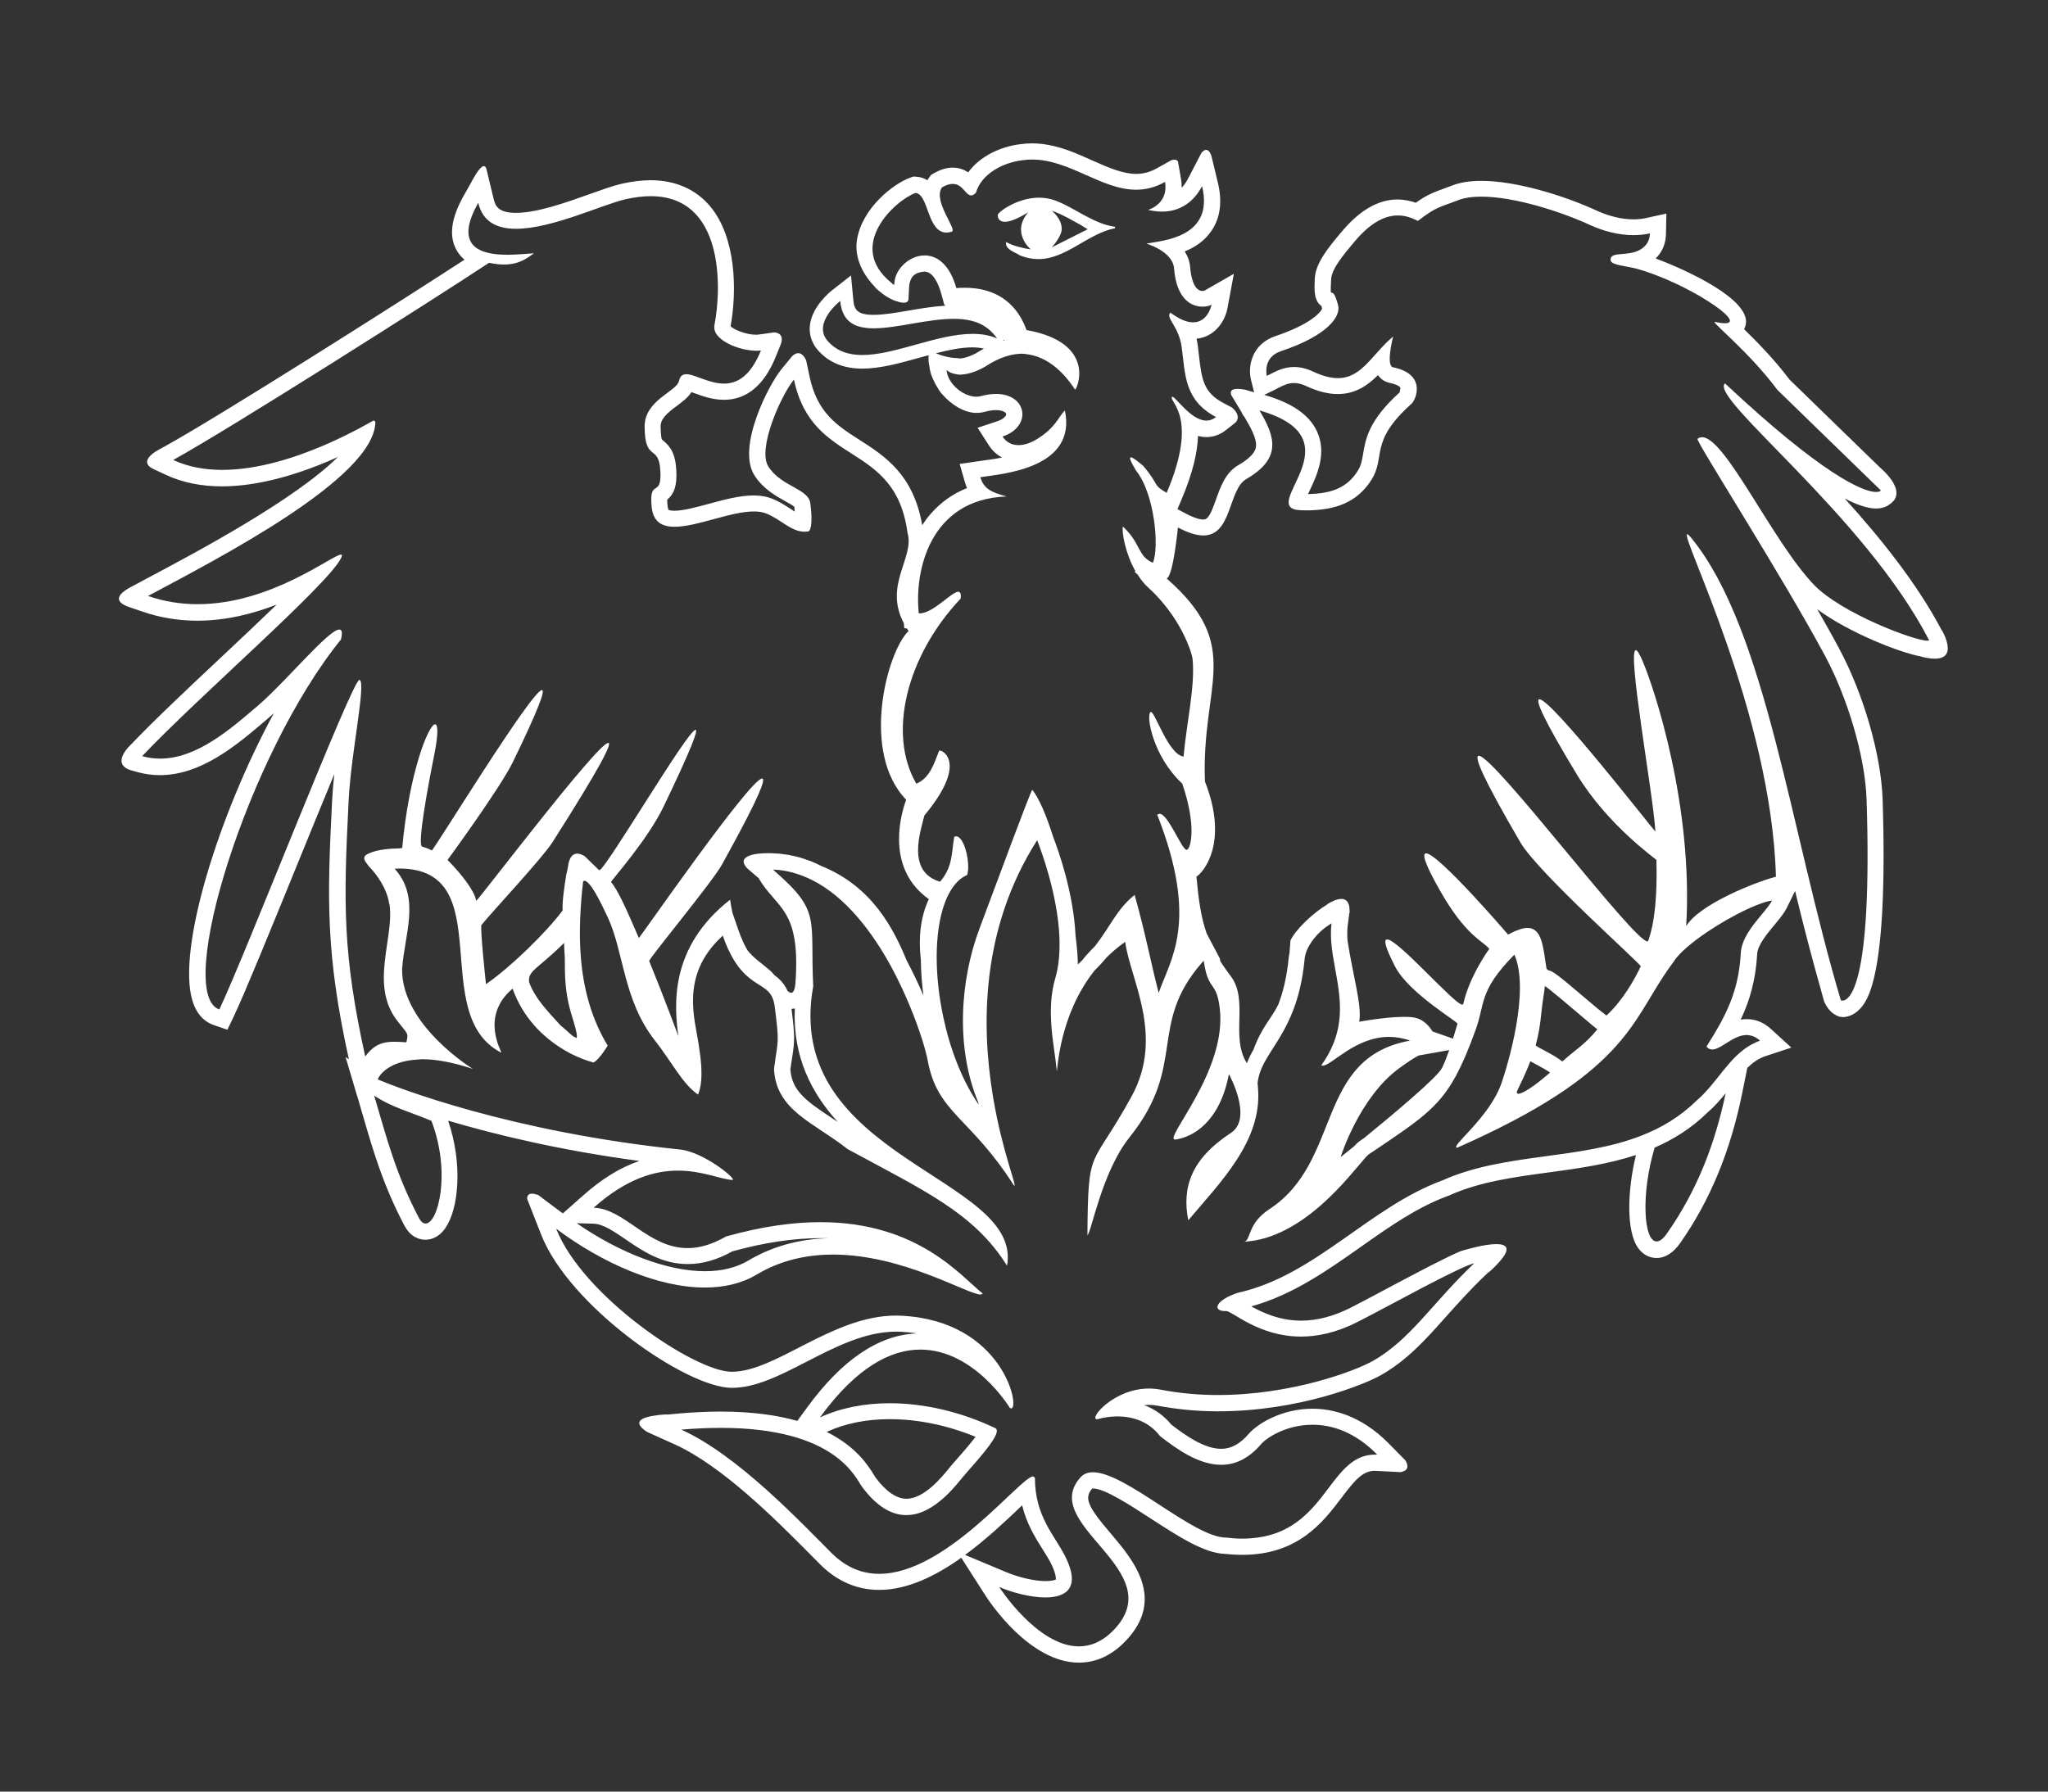 <?xml version="1.0" encoding="utf-8"?>
<!-- Generator: Adobe Illustrator 24.3.0, SVG Export Plug-In . SVG Version: 6.00 Build 0)  -->
<svg version="1.1" xmlns="http://www.w3.org/2000/svg" xmlns:xlink="http://www.w3.org/1999/xlink" x="0px" y="0px"
	 viewBox="0 0 576 504" style="enable-background:new 0 0 576 504;" xml:space="preserve">
<rect x="0" y="0" width="576" height="504" fill="#333333" stroke="none"/>
<style type="text/css">
	.st0{fill:#7F1416;}
	.st1{fill:#737474;}
	.st2{fill:#FFFFFF;}
	.st3{display:none;}
	.st4{display:inline;}
</style>
<g id="phoenix">
	<g>
		<g>
			<path class="st2" d="M292.26,55.61c-6.23,0-11.65,4.11-11.65,4.88c0,1.08,0.59,1.9,2.02,1.9c1.35,0,3.48-0.76,6.59-2.7
				c-4.99,5.77,0.68,10.47,0.68,10.47c-2.06-0.31-5.04-0.99-6.93-2.08c-0.39,2.08,2.49,2.85,3.87,3.75
				c1.82,0.75,3.57,1.06,5.19,1.06c7.84,0,13.92-7.2,21.58-8.69v-0.39c-6.19-0.89-11.09-5.23-16.77-7.39
				C295.3,55.86,293.75,55.61,292.26,55.61 M295.82,69.58c0,0,2.8-3.03,2.79-5.2c-0.01-2.95-2.79-5.09-2.79-5.09
				c2.39,0.68,8.06,3.88,10.09,5.2L295.82,69.58z"/>
			<path class="st2" d="M290.27,40.33c-1.12,0-2.22,0.08-3.32,0.24c-5.26,0.6-11.23,3.24-14.64,7.91c-1.11-0.73-2.55-1.32-4.37-1.32
				c-1.69,0-3.39,0.51-5.24,1.56l-0.83,0.48l-0.57,0.77l-0.47,0.74c-0.83-0.53-1.79-0.89-2.96-0.98l-0.96-0.07L256,49.98
				c-4.55,1.61-13.65,8.48-15.01,17.72c-0.52,3.51,0.54,8.29,5.06,12.99h-0.01l0.14,0.16l-0.03,0.03c0.27,0.28,0.65,0.61,1.03,0.92
				l0.11,0.11l0.06,0.04l0.25,0.19c0.89,0.75,2.13,1.63,3.54,2.23v0.02l0.08,0.02l0.31,0.12c0.27,0.11,0.53,0.2,0.83,0.27l0.13,0.03
				l0.03,0.01l0.15,0.07c0.62,0.18,1.1,0.26,1.49,0.26c1.35,0,1.35-0.92,1.35-0.92l0.05-0.99l0.11-2.22
				c0.01-1.2,0.33-2.08,0.61-2.62l0.2-0.4l0.27-0.32c0.53-0.58,1.29-1.01,2.51-1.2l0.23-0.04l0.38-0.04l0.21-0.02l0.36,0.06
				c2.23,0.35,3.53,3.7,4.09,5.5l0.09,0.31l0.19,0.65l0.37,1.33l0.43,1.6l0.27-0.02l0.06,0.16c-3.37,0.2-6.84,0.77-10.22,1.35
				c-3.68,0.63-7.15,1.23-9.99,1.23c-4.55,0-5.49-1.37-5.74-4.24l-0.64-6.84l-5.31,4.16c-0.59,0.46-5.81,4.68-6.28,10.1
				c-0.21,2.5,0.59,4.85,2.32,6.81c3.01,3.41,7.2,5.14,12.44,5.14c5.02,0,10.55-1.53,15.92-3.03c0.91-0.24,1.82-0.5,2.73-0.74
				c-0.01,0.4-0.04,1.08,0.01,1.93c0.11,0.65,0.2,1.11,0.2,1.11c0.05,0.61,0.2,1.21,0.34,1.81c0.16,0.66,0.45,1.28,0.71,1.91
				c0.31,0.67,0.63,1.37,1.09,2.1c0.37,0.58,0.7,1.17,1.12,1.73l0.23,0.24c2.68,3.15,6.43,5.39,9.69,5.39c0.87,0,1.72-0.1,2.5-0.32
				c1.12-0.31,2.15-0.46,3.07-0.46c1.85,0,2.78,0.63,2.86,1.08c0.07,0.49-0.66,1.43-2.48,2.05l-5.55,1.84l3.16,4.93
				c0.97,1.52,2.26,2.68,3.73,3.44c-1.98,0.4-3.85,0.65-5.23,0.84l-1.59,0.22l-5.12,0.75l1.44,5c0.18,0.66,0.39,1.23,0.63,1.79
				c-4,1.58-7.42,4.02-10.28,7.31c-0.86,0.99-1.63,2.03-2.33,3.12c-2.44-14.18-10.45-19.41-17.61-23.98
				c-6.41-4.11-11.92-7.64-14.07-17.86l-0.89-4.21l-0.07-0.31c-0.27-0.64-1.02-2.03-2.22-2.03c-0.5,0-1.06,0.23-1.71,0.85
				l-0.21,0.25l-2.87,3.5c-3.45,4.22-12.59,21.73-7.54,29.76c2.41,3.8,6,5.8,8.63,7.26c0.86,0.46,2.1,1.16,2.59,1.59
				c0.05,0.5,0.09,0.96,0.12,1.36l-1.15-0.75c-1.5-0.97-3.18-2.09-5.25-2.9c-1.52-0.6-3.19-0.89-5.15-0.89
				c-3.91,0-8.31,1.18-12.56,2.34c-3.56,0.97-7.23,1.96-9.74,1.96c-1.25,0-1.61-0.24-1.61-0.24s-0.23-0.28-0.31-1.21
				c-0.07-0.77-0.1-1.3-0.1-1.65c2.06-1.74,2.77-4.14,2.57-8.17c-0.23-4.75-1.62-6.79-3.79-8.55l-0.29-0.25
				c0.01,0-0.32-0.79-0.34-3.59c-0.01-2.26,1.82-3.8,4.6-5.86c1.52-1.13,3.08-2.3,4.07-3.85l0.81,0.29c2.28,0.83,5.1,1.87,8.32,1.87
				c6.41,0,11.33-4.08,14.6-12.15l1.43-3.54l0.08-0.19c0.68-2.45-0.81-3.01-2-3.09l-1.2,0.18l-3.17,0.44l-0.64,0.05
				c-2.83,0-6.2-1.39-7.22-2.38c1.86-10.26,1.48-24.99-5.65-33.63c-4.03-4.88-9.84-7.46-16.83-7.46c-2.54,0-5.29,0.34-8.18,1
				c-2.39,0.54-5.39,1.63-8.89,2.87c-6.61,2.37-14.84,5.31-20.81,5.31c-4.9,0-5.78-1.88-6.25-3.8l-1.95-8.1l-0.16-0.61
				c-0.16-0.45-0.39-0.63-0.66-0.63c-0.65,0-1.53,1.11-2.26,2.27c-0.78,1.24-1.42,2.49-1.43,2.52l-1.92,3.4
				c-3.68,6.5-4.32,11.59-2,15.57c0.59,1.03,1.33,1.86,2.16,2.55c-20.5,13.34-69.37,44.28-84.19,52.46l-1.68,0.92l-0.53,0.3
				c-1.44,0.84-5.1,3.38-0.98,5.28l0.03,0l3.42,1.6c4.58,2.13,9.88,3.21,15.72,3.21c6.96,0,17.81-1.59,32.58-8.25
				c-12.15,12.04-39.81,26.77-51.99,33.24l-3.62,1.94l-2.23,1.2c-0.06,0.02-0.61,0.28-1.3,0.71c-1.89,1.14-4.64,3.46,0.61,5.17
				l0.06,0.02l3.53,1.21c4.9,1.69,10.09,2.55,15.42,2.55c8.17,0,15.81-2,22.31-4.52c-4.85,4.7-10.32,9.84-15.28,14.5
				c-9.43,8.85-19.15,17.98-25.64,24.81v-0.01c0,0-0.49,0.46-1.06,1.12c-1.39,1.67-3.21,4.7,0.73,6.1l1.3,0.36l0.82,0.23
				c2.04,0.57,4.15,0.86,6.28,0.86c11.72,0,21.73-8.55,29.77-15.41l0.53-0.45c0.57-0.48,1.15-1,1.75-1.55
				c-15.74,29.1-27.13,66.22-22.95,80.64c1.33,4.61,4.04,6.4,6.08,7.08l3.82,1.31l1.74-3.64c3.11-6.54,10.17-23.87,17.65-42.21
				c3.33-8.18,7.19-17.63,10.68-26.08c-0.28,2.51-0.5,4.99-0.61,7.27c-1.43,28.24-1.82,43.18,4.7,72.96l-0.93-0.63l3.06,10.31
				l0.1,0.45l0.04-0.04l0.43,1.45l1.28,4.39c2.93,10.08,5.71,19.6,11.62,30.81c1.86,3.52,4.51,4.03,5.93,4.03
				c1.24,0,3.64-0.4,5.62-3.29c3.76-5.46,4.93-18.02,0.77-30.2c12.94,3.83,31.22,8.31,53.78,11.33c-5.34,1.83-10.6,5.05-15.86,9.76
				l-5.66,5l-5.8-4.32l-0.07-0.07l-1-0.76c-0.58-0.22-1.24-0.41-1.81-0.41c-0.77,0-1.38,0.36-1.36,1.46l0.79,2.02l0.03,0.08
				l3.11,7.94c7.93,20.24,40.84,43.11,53.6,43.13c6.79,0,13.71-3.57,21.05-7.35c8.12-4.17,16.48-8.46,25.18-8.46
				c0.42,0,0.83,0,1.25,0.02c1.61,0.09,3.14,0.23,4.55,0.48c-10.72,0.42-21.08,7.46-30.87,20.91l-2.71,3.7
				c-5.59-1.58-12.63-2.62-21.49-2.62c-3.63,0-7.52,0.17-11.55,0.52l-3.64,0.33l0.05-0.06c-1.56,0.06-2.78,0.2-3.8,0.38
				c-6.21,0.98-3.9,3.23-1.79,4.56l1.98,0.9l5.72,2.57c13.42,6.06,28.64,21.38,37.72,30.53c1.23,1.25,2.35,2.36,3.36,3.38
				c4.73,4.68,10.29,7.05,16.5,7.05c8,0,15.98-4.02,23.06-9.04l6.84,10.69c1.24,1.92,12.47,18.81,26.25,18.81
				c4.82,0,9.2-2.02,13.05-6c11.52-11.96,2.14-22.96-4.05-30.27c-6.62-7.74-7.58-10.03-5.26-12.72l0.04,0.01l0.17-0.01
				c3.29,0,10.51,4.72,16.31,8.5c7.68,4.97,14.94,9.71,20.83,9.9c1.65,0.18,3.27,0.27,4.82,0.27c15.79,0,22.81-9.27,27.93-16.05
				c3.8-5,5.94-7.59,9.42-7.59l0.4,0.02l5.29,0.27l1.43,0.08c1.35-0.2,2.88-0.91,1.39-3.37l-0.32-0.31l-4.33-4.4
				c-7.94-8.06-16.04-9.76-21.42-9.76c-8.71,0-15.51,4.25-17.97,7.09c-2.41,2.83-4.94,4.19-7.72,4.19c-4.56,0-9.61-3.4-14.03-6.82
				c-2.03-2.49-4.65-4.35-7.65-5.48c0.45-0.04,0.91-0.06,1.36-0.06c0.81,0,1.63,0.07,2.41,0.22c5.4,1.03,11.1,1.59,17.02,1.59
				c22.56,0,41-7.48,45.68-10.1c7.41-4.17,12.56-9.91,18.48-16.56c3.33-3.72,6.77-7.57,11.01-11.62l0.93-0.87l0.05,0.05
				c1.26-1.11,2.17-2.04,2.93-2.9c3.53-3.92,2.06-5.04-0.8-5.04c-3.35,0-8.61,1.55-9.91,1.95l-0.3,0.1h0.03
				c-3.86,1.64-10.55,5.11-21.88,11.15c-3.72,1.98-7.02,3.74-9.05,4.76c-4.7,2.36-9.33,3.57-13.79,3.57c-6,0-10.73-2.18-14.03-4.01
				c11.65-3.23,21.38-10.09,30.81-16.74c8.16-5.75,15.88-11.19,24.68-14.4l0.15-0.04l0.13-0.07c8.5-3.82,17.97-5.09,27.98-6.45
				c8.2-1.1,16.52-2.28,24.44-4.88c-2.41,9.96-2.8,21.48,0.66,26.22c1.3,1.76,3.13,2.75,5.14,2.75c2.48,0,4.76-1.47,6.76-4.36
				c8.33-11.95,13.99-25.65,17.3-41.89l1.46-7.23c1.53-1.5,3.14-2.64,5.03-3.28l7.35-2.43l-5.72-5.23c-2.02-1.85-4.3-2.78-6.79-2.78
				c-0.59,0-1.19,0.07-1.73,0.14c2.5-5.27,4.22-11.01,4.64-18.49c0.12-2.47,2.85-5.76,4.84-8.14c1.44-1.73,2.69-3.23,3.47-4.78
				l2.35-4.8c2.27,9.42,4.7,18.8,7.31,27.99c0.29,1.05,0.56,2.14,0.89,3.19c0.75,1.67,2.03,3.4,4.02,4.11l0.45,0.18l-0.09-0.11
				c0.24,0.03,0.44,0.14,0.7,0.14c1.23,0,3.09-0.38,4.86-2.22c1.98-2.07,8.09-8.36,6.48-58.97c-0.41-12.5-5.3-29.49-12.12-42.29
				c-1.84-3.48-3.99-7.27-6.27-11.26c8.9,6.58,23.24,12.22,29.22,13.3l-0.03,0.03c1.58,0.4,2.85,0.58,3.87,0.58
				c2.96,0,3.73-1.49,3.65-3.19c-0.07-1.15-0.5-2.39-0.91-3.34c-0.39-0.85-0.76-1.48-0.76-1.48l-0.02,0.04
				c-7-13.28-17.22-25.96-27.3-37.09c3.43,1.77,6.46,2.82,8.81,2.82c1.33,0,2.35-0.31,3.15-0.73v0.01l0.01-0.01l0.31-0.21l0.83-0.59
				l0.46-0.47l0.08-0.06l0.35-0.42c1.52-2.34-0.38-5.22-2.07-7.11c-1.04-1.15-1.97-1.91-1.99-1.94l-25.44-24.73
				c-4.27-5.68-9.21-10.69-12.78-14.17c0.25-0.52,0.41-1.07,0.5-1.59c0.92-6.93-16.38-14.96-25.38-18.32
				c1.81-1.78,2.85-4.16,2.89-6.88l0.12-5.75l-5.63,1.23c-1.16,0.27-2.39,0.39-3.65,0.39c-3.22,0-6.75-0.84-10.27-2.43
				c-9-4.17-22.57-8.4-32.49-8.4c-3.23,0-6.01,0.45-8.25,1.33c-1.06,0.41-1.91,0.72-2.66,0.99c-2.69,0.97-4.48,1.67-7.54,3.84
				c-1.34-0.47-3.08-0.92-5.13-0.92c-5.43,0-10.74,3.09-15.78,9.17l-0.34,0.38c-3.37,4.07-6.88,8.29-7.14,12.61
				c-0.15,3.11-0.32,6.29,1.85,7.8l0.2,0.72c-0.4,1.12-3.4,4.5-13.11,7.75c-6.76,2.27-7.82,8.63-6.88,12.35l0.88,3.46l-0.99-0.27
				l-1.52-0.45c-0.67-0.13-1.44-0.24-2.14-0.24c-1.29,0-2.29,0.38-1.79,1.74l0.59,0.98l2.4,3.99l-0.08-0.03l0.57,0.96l0.05-0.03
				l0.5,0.85c2.43,4.06,3.29,6.52,2.85,8.22c-0.39,1.52-2.06,3.14-4.93,4.8c-3.56,2.07-4.98,6.07-6.23,9.61
				c-1.6,4.51-2.34,5.67-3.57,5.67c-0.68,0-2.2-0.23-5.03-1.73l-2.25-1.2l1.15-2.72c3.23-7.61,4.49-13.38,4.63-17.88
				c0.75,0.21,1.53,0.33,2.37,0.33c1.98,0,3.9-0.69,5.53-2l2.73-2.16c1.48-1.78-0.45-3.62-1.07-4.15l-2.37-1.25
				c-5.53-2.92-6.15-6.43-6.93-13.46c-0.12-0.87-0.2-1.75-0.31-2.63c-0.09-0.71-0.23-1.39-0.36-2.03c4.95-0.46,7.97-4.67,8.7-8.6
				l1.79-9.65l-8.32,4.77l-0.47,0.06c-2.68,0-3.33-4.63-3.49-6.61c-0.14-1.75-0.72-3.23-1.54-4.51c2.87-1.17,5.66-2.99,7.59-5.9
				c2.43-3.62,3.01-8.13,1.74-13.44l-1.87-7.74c-0.44-1.08-0.93-1.49-1.42-1.49c-0.46,0-0.91,0.35-1.33,0.83l-3.83,7.37
				c-0.51,0.95-1.07,1.78-1.72,2.44c0-0.73-0.06-1.49-0.17-2.29l-0.71-4.07l-0.17-1.02c-0.24-0.38-0.62-0.51-1.02-0.51
				c-0.29,0-0.59,0.07-0.87,0.16l-0.9,0.51l-3.06,1.71c-1.92,1.08-3.87,1.62-5.91,1.62c-3.7,0-7.67-1.71-11.86-3.57l-2.39-1.05
				C300.79,42.25,295.78,40.35,290.27,40.33 M273.13,54.97c0.39,0,0.81-0.2,1.34-0.72c1.57-5.51,7.91-8.59,13.14-9.18
				c0.91-0.13,1.79-0.19,2.66-0.19c10.55,0,19.5,8.49,29.26,8.49c2.66,0,5.34-0.62,8.14-2.2c1.05,6.3-4.8,7.87-4.77,7.87
				c1.41,0.33,2.72,0.49,3.91,0.49c6.46,0,9.77-4.3,11.28-7.17c3.49,14.5-11.13,15.31-15.69,16.17c0,0,7.41,2.12,7.8,6.96
				c0.7,8.87,5.03,10.78,8.01,10.78c1.13,0,2.07-0.27,2.53-0.55c-0.19,1.04-1.44,4.96-5.18,4.96c-1.62,0-3.72-0.73-6.39-2.74
				c-1.49,1.48,2.42,3.76,3.2,9.86c1,7.69,0.75,14.82,9.64,19.52c-0.9,0.7-1.8,1-2.71,1c-4.35,0-8.63-6.71-9.56-6.71l-0.16,0.11
				c-0.62,1.51,7.57,5.66-1.45,26.93c-4.12-2.39-1.83-1.92-6.59-7.59c-1.76-1.48-3-2.41-3.47-2.41c-0.54,0-0.15,1.08,1.42,3.71
				c5.34,6.65,6.59,21.86,4.75,25.96c-4.39-1.91-3.26-5.41-8.43-10.19c-0.37,1.52,0.71,7.63,3.55,12.59l-0.3,0.11l0.86,0.75
				c0.81,1.29,1.73,2.52,2.81,3.5c9.24,8.33,12.51,18.4,12.69,20.4c0.73,7.58-1.65,17.57-2.55,27.36
				c-4.31-0.63-7.99-12.56-9.18-12.56l-0.09,0.03c-1.32,0.85,0.54,12.33,8.91,20.14c4.05,11.83,2.43,18.18,1.35,18.61l-0.11,0.02
				c-1.4,0-5.19-10.16-7.65-10.16l-0.64,0.25c11.92,30.3,3.58,40.83,0.42,50.16c-2.46-9.57-3.7-16.71-6.77-27.56
				c-4.91,3.84-6.99,9.11-11.15,14.41c-1.27,1.24-2.48,2.56-3.61,3.98c-0.41,0.38-0.78,0.76-1.21,1.16c0-2.2-0.24-4.95-0.64-8.02
				c-0.56-12.27-4.98-24.47-6.26-27.77c-1.91-6-3.99-10.99-5.9-13.33h-0.01c-0.38,0-10.26,26.8-14.75,38.75
				c-5.77,15.24-6.72,34.15-0.44,49.18c0.05,0.21,0.08,0.38,0.11,0.61c-4.8-7-8.12-15.89-10-24.85c-1.19-5.66-1.8-11.32-1.81-16.55
				c0-5.91,0.75-11.22,2.29-15.35c0.33-0.94,0.72-1.78,1.14-2.57c1.33-2.49,2.99-4.37,5.12-5.26c1.03-2.62-0.57-10.89-3.13-10.89
				l-0.47,0.09c-0.83,4.48-0.29,8.31-3.99,12.68c-9.74-2.84-5.3-14.71-4.42-18.64c12.01-14.42,5.45-18.27,4.28-18.27l-0.12,0.02
				c-1.38,3.48-2.56,7.73-6.43,9.31c-8.1-13.92-2.9-35.77,12.49-52.09c0.13-1.36-0.13-1.9-0.69-1.9c-1.87,0-7.08,6.08-10.84,6.08
				l-0.26-0.02c-1.28-11.73,2.98-32.11,24.68-32.86c-4.14-1.21-6.34-1.97-7.36-5.43c6.55-0.97,27.16-2.55,23.77-18.79
				c-1.95,1.96-2.58,4.88-7.95,8.14c-1.72,1.04-3.48,1.63-5.1,1.63c-1.8,0-3.41-0.74-4.49-2.41c8.36-2.77,6.98-11.99-1.81-11.99
				c-1.28,0-2.69,0.18-4.26,0.61c-0.42,0.12-0.86,0.17-1.31,0.17c-2.65,0-5.66-1.88-7.25-4.38c-0.63-0.98-1.04-2.04-1.12-3.16
				c0.67,0.67,1.56,0.99,2.47,1.16c0.42,0.06,0.78,0.18,1.22,0.18c2.69,0,5.83-1.35,7.95-2.74c1.3-0.83,2.5-1.41,3.68-1.9
				c0.95-0.38,1.85-0.67,2.73-0.88c0.82-0.18,1.62-0.29,2.38-0.34c0.23-0.01,0.47-0.04,0.68-0.04c0.67,0,1.26,0.11,1.87,0.21
				c7.3,1.06,11.85,7.91,13.16,9.88c0.57,0,6.29-13.19-13.65-16.74c-1.55-4.36-5.68-11.9-17.45-11.9c-0.75,0-1.49,0.03-2.28,0.09
				c-1.92-6.77-5.49-9.18-8.91-9.18c-4.2,0-8.1,3.65-8.48,7.4c-0.02,0.18-0.07,0.35-0.07,0.53l-0.04,0.4l-0.41-0.32l-0.39-0.34
				c-12.89-10.43,1.17-23.24,6.83-25.25c3.7,0.31,3.25,11.14,8.68,11.14c0.46,0,0.94-0.07,1.5-0.24c1.69-0.5-5.48-8.74-2.73-12.48
				c1.21-0.69,2.17-0.96,2.98-0.96C270.78,51.71,271.58,54.97,273.13,54.97 M145.15,64.36c10.04,0,24.19-6.79,30.71-8.29
				c2.63-0.6,5.02-0.88,7.17-0.88c20.4,0,20.04,25.24,17.91,36.27c-0.8,4.15,6.94,7.21,11.79,7.21c0.44,0,0.89-0.02,1.29-0.08
				c-2.99,7.35-6.76,9.32-10.39,9.32c-4.22,0-8.25-2.64-10.61-2.64c-1.03,0-1.75,0.49-2.04,1.88c-0.66,3.02-9.72,5.38-9.68,12.87
				c0.07,10.25,4.07,4.64,4.43,12.59c0.41,7.68-3.28,1.7-2.44,10.03c0.42,4.21,2.92,5.55,6.44,5.55c6.28,0,15.75-4.31,22.3-4.31
				c1.29,0,2.47,0.17,3.48,0.58c4.12,1.62,6.97,5.12,10.79,5.12l1.13-0.09c1.27-1.07,0.7-6.07,0.48-7.86
				c-0.44-4.19-8.19-4.67-11.82-10.41c-3.15-4.98,3.57-20.02,7.21-24.44c5.21,24.81,28.47,17.04,31.94,43.13
				c2.07,6.92-6.77,14.57-1.05,25.39l0.15,1.43l0.75,0.07c0.15,0.23,0.25,0.47,0.44,0.71c-6.14,5.94-13.53,34.2-0.67,47.46
				c-2.19,6-5.04,19.88,6.37,27.97c-2.38,5.09-2.95,10.9-2.25,17.02c0.04,3.24,0.28,6.65,0.74,10.1c-1.35-3.15-2.92-6.49-4.72-9.86
				c-3.67-8.89-9.65-20.8-24.04-26.6c-0.96-0.5-1.95-0.94-2.94-1.34c-0.35-0.13-0.7-0.23-1.02-0.35c-0.68-0.25-1.37-0.49-2.06-0.69
				c-0.4-0.12-0.81-0.21-1.22-0.31c-0.66-0.15-1.31-0.3-1.99-0.42c-0.45-0.07-0.88-0.13-1.32-0.18c-0.37-0.05-0.72-0.12-1.08-0.15
				c-0.55-0.05-1.11-0.08-1.69-0.1l-0.7-0.03l0.01-0.01c0,0-0.39-0.01-1.03-0.01c-2.63,0.01-9.13,0.44-5.86,4.18l0.66,0.57
				l2.63,2.26c5.1,8.75,11.84,8.41,10.38,29.38c-0.15,2.09-0.6,2.89-1.23,2.89c-0.3,0-0.64-0.22-0.99-0.51
				c-0.94-2.12-2.35-3.48-3.74-4.49c-0.38-0.47-0.73-0.86-1.05-1.14c-2.44-2.16-4.6-3.45-6.45-5.76c-0.88-1.47-1.73-3.28-2.58-5.71
				l-1.69-4.91c-0.24-1.12-0.46-2.32-0.66-3.67c-17.33,13.59-15.63,30.03-14.56,38.39c-0.01-0.08-3.84-10.47-8.19-21.13
				c-0.23-0.57,17.6-22.01,20.45-27.11c0.67-1.2,1.29-2.37,1.9-3.48l0.06,0.03l0.07-0.11h-0.08c8.27-15.08,10.54-20.67,9.35-20.67
				c-3.37,0-34.43,44.86-34.66,44.86c-3.19-7.4-5.98-13.75-7.85-15.75c0.47-0.9,10.33-11.92,14.81-21.23
				c7.6-15.83,9.83-21.58,8.98-21.58c-2.2,0-25.37,39.49-27.06,39.49l-0.06-0.01c-1.39-1.29-2.69-2.66-3.87-3.76l0.01-0.01
				l-0.21-0.16c-0.38-0.25-1.21-0.73-2.08-0.73c-0.97,0-1.98,0.59-2.46,2.77c-0.02,0.17-0.07,0.33-0.1,0.52l0.03-0.01
				c-0.17,0.99-0.35,1.81-0.54,2.55c-0.56,3.37-1.2,7.85-1.04,10.16c-4.63,6.2-14.59,15.93-21.56,20.74c0,0-1.73-16.08-1.26-16.67
				c3.5-4.24,17.19-18.9,19.98-23.28c13.11-20.61,16.92-27.93,15.68-27.93c-3.04,0-36.66,44.42-37.14,44.42l-0.02-0.01
				c-0.46-2.83-4.14-7.5-8.04-11.49c0,0,14.78-20.16,18.42-27.64c7.14-14.7,9.12-20.14,8.13-20.14c-2.87,0-30.45,45.12-30.99,45.12
				c-1.19-0.63-1.31-0.61-2.72-1.09c-1.39-0.47,1.53-16.43,3.46-26.04c1.13-5.77,1-8.36,0.2-8.36c-1.87,0-7.35,13.8-9.25,34.78
				c-0.28,0.06-0.59,0.1-0.93,0.14c-1.68,0.01-5.76,0.17-8.4,1.38c-0.35,0.16-0.65,0.31-0.95,0.52c0,0-0.38,0.29-0.4,0.84
				c0,0.28,0.08,0.65,0.4,1.08l0.91,1.24c0,0,3.16,3.04,4.8,7.21v0.01c0.43,1.1,0.78,2.24,0.91,3.45l0.05-0.2
				c0.88,5.41-1.15,12.19-1.51,18.9l-0.01,0.17c-0.04,0.66-0.04,1.35-0.04,2c0,0.19,0,0.36,0,0.54c0.02,0.57,0.05,1.12,0.11,1.67
				c0.02,0.24,0.05,0.48,0.08,0.72c0.05,0.49,0.14,0.98,0.23,1.5c0.05,0.27,0.11,0.52,0.17,0.78c0.11,0.47,0.25,0.95,0.4,1.42
				c0.1,0.24,0.17,0.52,0.26,0.79c0.19,0.48,0.41,0.96,0.65,1.44c0.11,0.23,0.21,0.46,0.32,0.67c0.39,0.7,0.82,1.37,1.32,2.04
				c3.25,4.28,3.43,3.57,2.79,6.38c-1.23-0.09-2.33-0.17-3.37-0.17c-3.3,0-5.72,0.77-8.2,4.16c-6.34-28.86-6.15-42.75-4.66-72.08
				c0.66-13.33,5.04-33.5,3.03-33.88h-0.01c-2.03,0-32.12,77.48-39.39,92.71c-12.76-4.29,7.93-71.64,34.2-104.06
				c0.48-1.98,0.27-2.81-0.46-2.81c-3.04,0-15.18,14.84-23.02,21.53c-7.66,6.54-17.07,14.78-27.36,14.78
				c-1.67,0-3.36-0.21-5.07-0.69c15.76-16.67,51.89-47.85,55.91-55.64c0.38-0.75,0.36-1.06,0.01-1.06
				c-2.36,0-19.64,13.95-40.32,13.95c-4.52,0-9.21-0.67-13.95-2.31c19.15-10.27,63.85-33.09,63.94-48.99l-0.41-0.4
				c-0.39,0-22.53,13.92-42.65,13.92c-4.81,0-9.53-0.8-13.79-2.79c16.42-9.08,73.28-45.21,88.83-55.47
				c1.59,0.34,2.97,0.49,4.18,0.49c4.41,0,6.63-1.9,8.47-3.17c-1.7,0.09-4.53,0.42-7.47,0.42c-7.32,0-15.32-2.04-8.22-14.61
				C135.79,62.52,139.91,64.36,145.15,64.36 M398.79,62.14c5.35-4.13,6.29-3.85,11.25-5.8c1.8-0.71,4.06-1.02,6.59-1.02
				c9.37,0,22.53,4.25,30.62,8c3.67,1.66,7.85,2.83,12.14,2.83c1.52,0,3.1-0.16,4.65-0.49c-0.07,3-2.16,4.61-4.26,5.23
				c-3.22,1-7.04,0-6.79,2.34c0.15,1.38,4.56,1.61,7.3,2.36c13.83,3.78,31.34,15.35,24.86,15.35c-0.67,0-1.59-0.12-2.81-0.39
				l-0.07-0.01c-1.03,0,9.58,8.37,17.65,19.17l29.08,28.26c-0.22,0.26-0.62,0.43-1.35,0.43c-3.76,0-15.28-5.05-42.5-30.55
				c-4.58,4.11,39.32,37.18,57.43,72.29l-0.5,0.1c-3.74,0-24.13-7.74-31.8-15.62c-11.7-12.11-25.01-41.62-31.56-41.62
				c-0.48,0-0.91,0.14-1.3,0.46c-0.72,0.28,23.82,38.54,35.97,61.21c6.13,11.48,11.18,27.93,11.59,40.32
				c1.69,53.01-5.01,56.5-6.79,56.5l-0.45-0.08c-14.32-48.16-21.03-104.08-41.9-129.88c-0.69-0.84-1.11-1.25-1.31-1.25
				c-2.2,0,23.73,50.49,24.95,96.35c-5.92,1.56-21.48,7.74-25.24,13.89c2-33.66-8.88-66.74-12.33-74.73
				c-0.87-2.01-1.47-2.89-1.84-2.89c-2.54,0,4.92,40.63,5.51,51.01c-0.27,0-29.11-37.2-32.61-37.2c-1.34,0,1.11,5.61,10.49,21.11
				c8.75,14.46,22.4,23.87,22.41,24.12c0.24,10.04-0.43,17.46-2.35,22.83l-0.18,0.06c-3.87,0-43.11-52.22-47.42-52.22
				c-1.54,0,1.3,6.56,11.67,24.34c4.96,8.54,34.11,34.37,33.87,34.89c-1.85,3.93-5.13,9.66-9.65,13.85
				c-0.15-0.16-1.05-0.86-2.33-1.83c-0.61-0.52-1.26-1.07-1.9-1.61c-9.17-7.76-10.73-9.09-12.17-9.31
				c-0.27-0.25-0.47-0.44-0.47-0.53c-0.93-5.8-1.17-11.38-5.36-11.38c-0.52,0-1.14,0.11-1.78,0.29l-1.63,0.59
				c-0.61,0.28-1.28,0.59-2.01,1.01c0,0-19.62-22.86-23.07-22.86c-1.21,0-0.44,2.81,3.86,10.39c7.24,12.78,12,14.18,13.92,16.46
				c0,0-5.54,7.52-7.33,15.52l-0.25,0.19c-2.22,0-18.06-18.35-21.16-18.35c-1.03,0-0.61,2.11,2.26,7.67
				c3.82,7.41,17.67,15.51,17.53,16.04c-0.43,1.42-0.86,2.82-1.26,4.2l-5.76-2.02c-1-1.62-2.46-3.08-4.15-3.65
				c-0.9-0.34-2.25-0.46-3.82-0.46c-5.21,0-12.66,1.37-12.66,1.37c0.84-4.54-1.76-12.89-3.27-22.76c-0.12-1.48-0.13-2.93,0.04-4.3
				l0.45-3.46l0.06,0.02c0.03-0.24,0.01-0.43,0.01-0.67c0.04-2.59-1.05-3.38-2.33-3.38c-0.37,0-0.77,0.07-1.15,0.18
				c-1.45,0.4-2.78,1.32-2.78,1.32l0.06,0.01c-4.28,2.57-8.97,7.17-10.42,10.16c-0.08,1.33-0.17,2.5-0.28,3.63
				c-0.05,0.37-0.16,0.73-0.2,1.11c-0.54,5.6-1.61,9.84-2.93,13.28c-1.98,4.09-4.49,5.99-7.03,12.79c-0.7,1.19-1.3,2.44-1.82,3.74
				c-4.73-7.45,0.64-17.76-4.59-24.56c-1.1-1.44-2.03-2.8-2.88-4.12c-0.04-0.28-0.09-0.47-0.13-0.77l-3.7-7.02
				c-1.64-4.67-2.29-9.55-2.89-16.02c1.73-0.97,9.27-9.29,2.4-26.74c-1.12-27.45,11.15-37.93-10.77-57.13
				c1.84-0.59,3.17-14.34,3.17-14.35c2.98,1.59,5.3,2.25,7.15,2.25c8.13,0,6.95-12.92,12.09-15.88c9.99-5.79,8.18-11.81,3.69-19.3
				c28.56,8.14-1.29,27.66,11.64,28.08c0.51,0.03,1,0.04,1.5,0.04c8.55,0,14.39-2.46,18.25-8.43c4.33-6.67-0.75-10.74,11.37-21.55
				c1.21-1.08,4.42-8.29-5.19-10.27c-2.11-0.45,0.03-8.66,0.03-8.66c-5.99,5.05-8.78,11.71-15.54,11.71c-1.93,0-4.21-0.55-6.95-1.83
				c-2.01-0.95-3.8-1.3-5.37-1.3c-3.41,0-5.88,1.65-7.67,2.5c0,0-1.3-5.18,3.92-6.93c13.54-4.54,16.89-9.95,16.14-12.89
				c-1.82-7.05-2.36,0-1.96-7.42c0.16-2.95,3.58-6.96,6.42-10.36c4.96-5.98,9.12-7.53,12.28-7.53
				C395.75,60.56,397.71,61.68,398.79,62.14 M242.53,99.87c-3.82,0-7.15-1.03-9.7-3.9c-4.51-5.06,3.48-11.3,3.48-11.3
				c0.54,6.01,4.29,7.69,9.43,7.69c6.49,0,15.18-2.67,22.48-2.67c1.87,0,3.64,0.17,5.25,0.61c3.15,0.79,5.48,2.75,6.96,4.91
				c-2.12-0.92-4.45-1.29-6.91-1.29C263.64,93.92,251.72,99.87,242.53,99.87 M282.56,95.92l-0.4-0.22l0.22-0.09L282.56,95.92z
				 M269.9,100.84l-0.56-0.07l-0.06-0.02c-1.51-0.03-3.63-0.35-6.08-1.37c3.6-0.92,7.14-1.66,10.31-1.66c1.18,0,2.25,0.14,3.24,0.34
				l-0.15,0.07c-0.41,0.23-0.8,0.46-1.22,0.72c-1.17,0.77-2.54,1.36-3.75,1.7C271.01,100.72,270.39,100.84,269.9,100.84
				 M376.25,110.85c4.99,0,8.45-2.46,11.3-5.32c0.8,1.13,1.96,1.9,3.29,2.18c2.11,0.43,2.91,1.09,3.03,1.38l-0.22,1.29
				c-8.72,7.88-9.6,13.14-10.29,17.37c-0.34,1.96-0.55,3.27-1.6,4.87c-2.79,4.35-6.96,6.27-13.88,6.36l0.43-0.91
				c1.98-4.17,4.95-10.44,2.13-16.63c-2.13-4.69-7-8.08-14.88-10.35l2.7-1.31l1.01-0.52c1.42-0.74,2.89-1.51,4.65-1.51
				c1.08,0,2.21,0.28,3.43,0.85C370.62,110.12,373.53,110.85,376.25,110.85 M285.3,333.52c0.62,0-3.34-9.57-5.85-24.01
				c-0.08-0.5-0.17-1-0.25-1.51c-3.15-19.28-3.46-46.61,12.49-71.62c0,0,0.04,0.13,0.13,0.31c0.82,2.12,5.64,14.74,6.14,26.96
				c0.16,4.01-0.11,7.97-1.16,11.53c-2.74,9.25-0.18,19.48,0.33,25.28c0.04,0.57,0.07,0.83,0.09,0.83c0.25,0,0.53-15.56,10.61-28.25
				c1.24-1.22,2.34-2.41,3.3-3.59c1.59-1.6,3.35-3.1,5.34-4.49c1.28,10.32,11.18,26.33,1.79,43.46
				c-11.41,20.86-12.25,13.34-12.42,39.02c1.05-0.44,4-17.69,11.82-27.47c16.38-20.47,5.01-31.59,20.44-49.22
				c0.17-0.17,0.29-0.33,0.44-0.5c0.09,0.62,0.18,1.19,0.29,1.71c1.3,6.78,3.35,4.26,4.22,11.68c2.16,17.66-15.97,36.92-12.57,36.92
				h0.19c4.75-0.68,12.38-4.82,14.96-18.4c0,0,6.88,12.4,0.58,16.53c-11.41,7.48-13.78,15.55-12.01,24.6
				c8.83-10.51,20.68-22.13,19.64-36.85c-0.04-0.59-0.07-1.15-0.15-1.74c0.31-2.8,1.44-5.09,2.91-7.54
				c2.1-3.46,4.91-7.21,7.13-13.02c1.46-3.79,2.63-8.41,3.21-14.46c0.01-0.29,0.1-0.6,0.16-0.92c0.74-3.18,3.64-6.68,6.73-8.58
				c0.22-0.15,0.44-0.31,0.67-0.42c-0.22,1.71-0.21,3.45-0.09,5.18c0.79,10.68,6.5,21.85-2.81,34.76l0.42,0.09
				c2.47,0,9.11-8.1,18.66-8.1c1.87,0,3.85,0.31,5.93,1.05c-26.87,4.83-19.01,33.95-39.6,47.42c-6.21,4.07-5.14,8.63-7.02,9.15
				c16.61-0.94,29.74-18.84,33.94-23.55c0.46-0.5,0.83-0.9,1.07-1.06c0.48-0.33,0.91-0.61,1.38-0.91
				c12.43-8.39,18.03-12.01,22.85-20.68c0.13-0.19,0.2-0.33,0.27-0.47l0.07-0.14l0.03-0.06l0.01-0.01c0.1-0.21,0.2-0.43,0.31-0.63
				c0.68-1.28,1.33-2.67,1.99-4.18c0.09-0.23,0.2-0.44,0.29-0.66l0.17-0.42c0.82-1.93,1.65-4.08,2.53-6.5
				c2.9-7.69,0.78-11.1,11.03-21.49c4.48,10.26-2.02,31.49-3.6,36.06c-3.31,9.78-14.91,18.24-12.45,18.24
				c46.91-20.71,48.84-34.98,58.98-49.73c0.58-0.82,1.15-1.64,1.77-2.46c1.1-1.83,3.52-4.09,6.54-6.36
				c6.81-5.12,16.67-10.31,21.22-10.97c-1.61,3.27-8.45,8.77-8.78,14.69c-0.6,10.95-4.13,17.63-9.66,26.4
				c0.48,0.59,1.01,0.82,1.62,0.82c2.48,0,5.93-4.08,9.69-4.08l0.31,0.03c0.55,0.04,1.08,0.15,1.64,0.38
				c0.59,0.26,1.17,0.63,1.8,1.19c-0.81,0.27-1.54,0.63-2.27,1.01c-6.46,3.42-9.92,11.07-15.52,15.79c-4.7,4.64-10,7.74-15.62,9.93
				c-17.54,6.86-38.44,4.78-55.79,12.52c-20.76,7.6-35.81,26.79-57.6,31.66c-6.31,2.03-7.43,5.16-3.58,5.16l0.2-0.02h0.01
				c1.77,0,9.17,7.19,21.07,7.19c4.62,0,9.9-1.08,15.82-4.07c7.11-3.57,29.15-15.84,32.87-16.53
				c-11.93,11.34-17.91,21.51-28.57,27.5c-5.19,2.91-23.05,9.54-43.47,9.54c-5.28,0-10.71-0.46-16.14-1.51
				c-1.13-0.21-2.23-0.31-3.29-0.31c-9.95,0-17.03,8.63-14.59,8.63h0.09c1.86-0.52,3.79-0.79,5.66-0.79c4.54,0,8.94,1.57,11.93,5.49
				c4.79,3.78,10.97,8.12,17.24,8.12c3.77,0,7.57-1.56,11.19-5.77c1.79-2.07,7.38-5.5,14.51-5.5c5.52,0,11.94,2.05,18.19,8.41
				l-0.64-0.01c-13.71,0-13.55,23.64-37.36,23.64c-1.43,0-2.93-0.1-4.53-0.29c-9.24-0.05-28.15-18.38-37.43-18.38
				c-1.43,0-2.64,0.45-3.53,1.46c-11.91,13.39,25.6,26.08,9.36,42.93c-3.19,3.29-6.53,4.59-9.78,4.59
				c-11.7,0-22.42-16.71-22.42-16.71c3.76,1.61,8.85,2.94,13.01,2.94c5.92,0,9.96-2.76,5.59-11.5c-2.94-5.9-8.55-11.22-8.55-22.16
				l-0.47-0.4c-3.52,0-24.34,27.42-43.3,27.42c-4.64,0-9.16-1.65-13.31-5.74c-8.71-8.66-26.38-27.6-42.39-34.83
				c4.03-0.33,7.74-0.49,11.15-0.49c32.43,0,37.88,14.13,39.71,16.59c4.36,5.88,8.6,7.95,12.46,7.95c8.15,0,14.56-9.28,16.54-11.49
				c4.42-5.04,10.67-11.94,8.43-13c-9.56-4.53-19.9-6.98-29.66-6.98c-7.01,0-13.73,1.28-19.61,3.98
				c10.46-14.38,20.12-19.07,28.24-19.07c15.25,0,25.18,16.43,25.18,16.43l0.35,0.12c2.61,0-2.28-24.66-30.91-26.08
				c-0.49-0.01-0.98-0.04-1.47-0.04c-17.95,0-33.74,15.81-46.21,15.81h-0.02c-10.4-0.01-41.94-21.31-49.36-40.25
				c13.04,9.76,28.63,16.55,41.81,16.55c5.37,0,10.33-1.11,14.56-3.63c6.93-4.15,14.31-5.64,21.53-5.64
				c19.64,0,37.87,11.25,41.49,11.25l0.61-0.27c-6.02-4.7-18.04-20.1-45.69-20.1c-7.59,0-16.38,1.17-26.55,4.04
				c-4.07,2.34-7.6,3.26-10.79,3.26c-11.1,0-17.7-11.11-26.43-11.36c9.33-8.29,17.26-10.44,23.71-10.44
				c6.75,0,11.89,2.39,15.29,2.64c1.59,0-7.96-7.86-14.65-8.57c-48.12-5-79.87-17.57-84.42-19.46c-0.38-0.15-0.61-0.27-0.61-0.27
				l0.02-0.13c0.17-0.67,2.72-4.95,10.96-5.44c0.18-0.01,0.34-0.02,0.52-0.04c0.32-0.01,0.57-0.07,0.91-0.07
				c3.68,0,8.36,0.75,14.3,2.73c0,0-20.08-12.27-19.9-28.07c0.63-9.5,5.1-19.64-1.61-27.68c-0.16-0.19-0.3-0.4-0.48-0.59h0.62
				c0.21-0.02,0.44-0.03,0.66-0.03c28.32,0.01,7.78,41.09,28.69,51.79h0.01c0.34,0-6.17-10.14,3.19-18
				c2.88,8.13,8.52,13.64,14.22,17.07c0.69,0.41,1.41,0.83,2.11,1.2c2.24,1.13,4.44,1.98,6.43,2.51c1.77-0.96,3.97-4.75,3.98-4.75
				c-4.6-7.65-6.87-16.04-7.57-25.14c-0.28-3.6-0.31-7.3-0.14-11.13c0.15-3.25,0.4-6.54,0.81-9.95l0.33-0.17
				c1.71,0.07,4.62,6.04,6.66,10.44c4.42,9.48,4.3,23.11,13.09,34.36c4.85,6.17,7.86,12.38,12.23,15.36
				c1.89-4.37,0.49-11.94,0.2-13.94c-0.98-7.08-5.38-19.46,6.46-30.48l0.3-0.29c0.96,2.81,2.01,4.97,3.04,6.7
				c2.91,4.84,5.94,6.27,8.17,7.76c1.37,0.91,2.45,1.88,3.01,3.68c0.15,0.45,0.26,0.93,0.35,1.51c1.44,11.11,0.95,9.33-0.16,17.84
				c0.57,11.75,11.24,15.06,20.7,22.56c21.38,11.61,35.55,17.91,44.84,32.8c4.55-25.11-63.25-30.14-54.51-78.61
				c-0.91-19.11,2.28-20.95-10.82-32.37c-0.19-0.15-0.32-0.27-0.49-0.45c3.86,0.12,7.46,1.21,10.84,2.86
				c9.62,4.75,17.2,14.81,22.63,24.88c1.92,3.61,3.59,7.19,4.97,10.53c2.9,6.98,4.61,12.88,5.05,15.34
				c2.73,14.98,11.82,15.76,24.3,35.29L285.3,333.52z M162.06,291.99c-0.35-0.18-0.69-0.38-1.02-0.57
				c-0.81-0.68-1.95-1.79-3.43-2.99c-3.63-4.05-7.03-7.38-8.79-12.1c-0.42-3.31,2.25-3.56,9.82-11.06c0.04,1.37,0.11,2.73,0.21,4.06
				c0,5.11,0.03,9.63,1.65,15.31C162.14,289.95,162.56,291.83,162.06,291.99 M439.39,298.63c-2.37-2.05-7.6-4.16-7.48-4.65
				l0.06-0.17c1.37-5.04,1.39-8.56,2.06-13.02c0.24-1.64,0.3-1.79,0.39-2.75c0.01-0.19,0.04-0.34,0.04-0.61l0.02-0.01
				c0.45,0,8.04,6.51,12.17,10c1.4,1.19,2.39,2.02,2.6,2.14c-3.45,4.3-6.4,5.9-9.67,8.9L439.39,298.63z M235.63,315.62
				c-0.6-0.41-1.2-0.79-1.78-1.18c-7.24-4.79-11.12-7.61-11.56-13.61c0.2-1.38,0.36-2.48,0.51-3.4c0.72-4.65,0.78-5.91-0.19-13.62
				c0.26-0.01,0.57-0.04,0.93-0.1C222.95,297.25,228.21,307.49,235.63,315.62 M377.06,325.51c0-0.04,5.21-16.82,16.52-25.04
				c2.64-1.92,4.19-2.9,5.41-3.54l8.6-1.53c-0.67,1.92-1.34,3.68-2.04,5.07c-1.3,2.6-13.81,13.09-21.84,19.63l-1.21,0.84
				c-0.54,0.36-1.06,0.87-1.7,1.56C378.56,324.32,377.06,325.5,377.06,325.51 M427.06,307.69c-0.51,0-0.61-0.39-0.16-1.25
				c1.51-3.05,2.64-5.62,3.51-7.91c0.59,0.36,1.22,0.7,1.81,1c1.12,0.61,2.74,1.48,3.74,2.2
				C431.56,305.57,428.23,307.69,427.06,307.69 M465.92,349.24c-3.63,0-4.49-13.22-0.55-26.4c5.3-2.31,10.35-5.43,14.96-9.96
				c1.9-1.62,3.47-3.47,5.01-5.32c-2.97,14.06-7.91,27.14-16.43,39.3C467.81,348.51,466.78,349.24,465.92,349.24 M119.7,344.2
				c-0.67,0-1.34-0.52-1.91-1.65c-6.52-12.36-9.09-22.64-12.56-34.36c4.95,3.36,10.78,4.83,16.11,7.12
				C126.91,329.85,123.23,344.2,119.7,344.2 M198.27,357.61c-10.51,0-23.79-5.01-36.08-13.5l4.69,0.13
				c2.73,0.08,5.65,2.08,9.04,4.39c4.76,3.26,10.18,6.97,17.52,6.97c4.12,0,8.22-1.17,12.53-3.57c8.91-2.48,17.23-3.72,24.8-3.72
				c0.73,0,1.44,0.01,2.13,0.03c-8.26,0.22-15.79,2.32-22.41,6.26C207.16,356.58,203.03,357.61,198.27,357.61 M254.95,421.62
				c-2.83,0-5.81-2.05-8.81-6.11l-0.37-0.63c-1.54-2.48-4.85-7.88-13.28-12.07l0.06-0.01c5.15-2.38,11.11-3.57,17.71-3.57
				c7.9,0,16.16,1.71,24.12,4.97c-1.65,2.17-4.19,5.06-5.66,6.73l-0.66,0.75c-0.26,0.3-0.61,0.73-1.04,1.24
				C264.92,415.51,259.95,421.62,254.95,421.62 M294.07,444.78c-3.11,0-7.53-1.01-11.26-2.59l-11.39-4.77
				c5.84-4.27,11-9.15,14.97-12.91l1.08-1.04c1.28,5.22,3.7,9.09,5.77,12.37c0.89,1.41,1.72,2.75,2.37,4.02
				c1.53,3.13,1.37,4.35,1.33,4.51C296.86,444.36,296.13,444.78,294.07,444.78"/>
		</g>
	</g>
</g>
<g id="TMs" class="st3">
	<g class="st4">
		<path class="st2" d="M406.6,402.9h-2.48v-11.72h-4.43v-2.28h11.35v2.28h-4.43V402.9z"/>
		<path class="st2" d="M420.52,399.45h-0.08l-4.38-6.56v10h-2.44v-14h2.62l4.25,6.62l4.25-6.62h2.62v14h-2.44v-10.04L420.52,399.45z
			"/>
	</g>
</g>
</svg>
